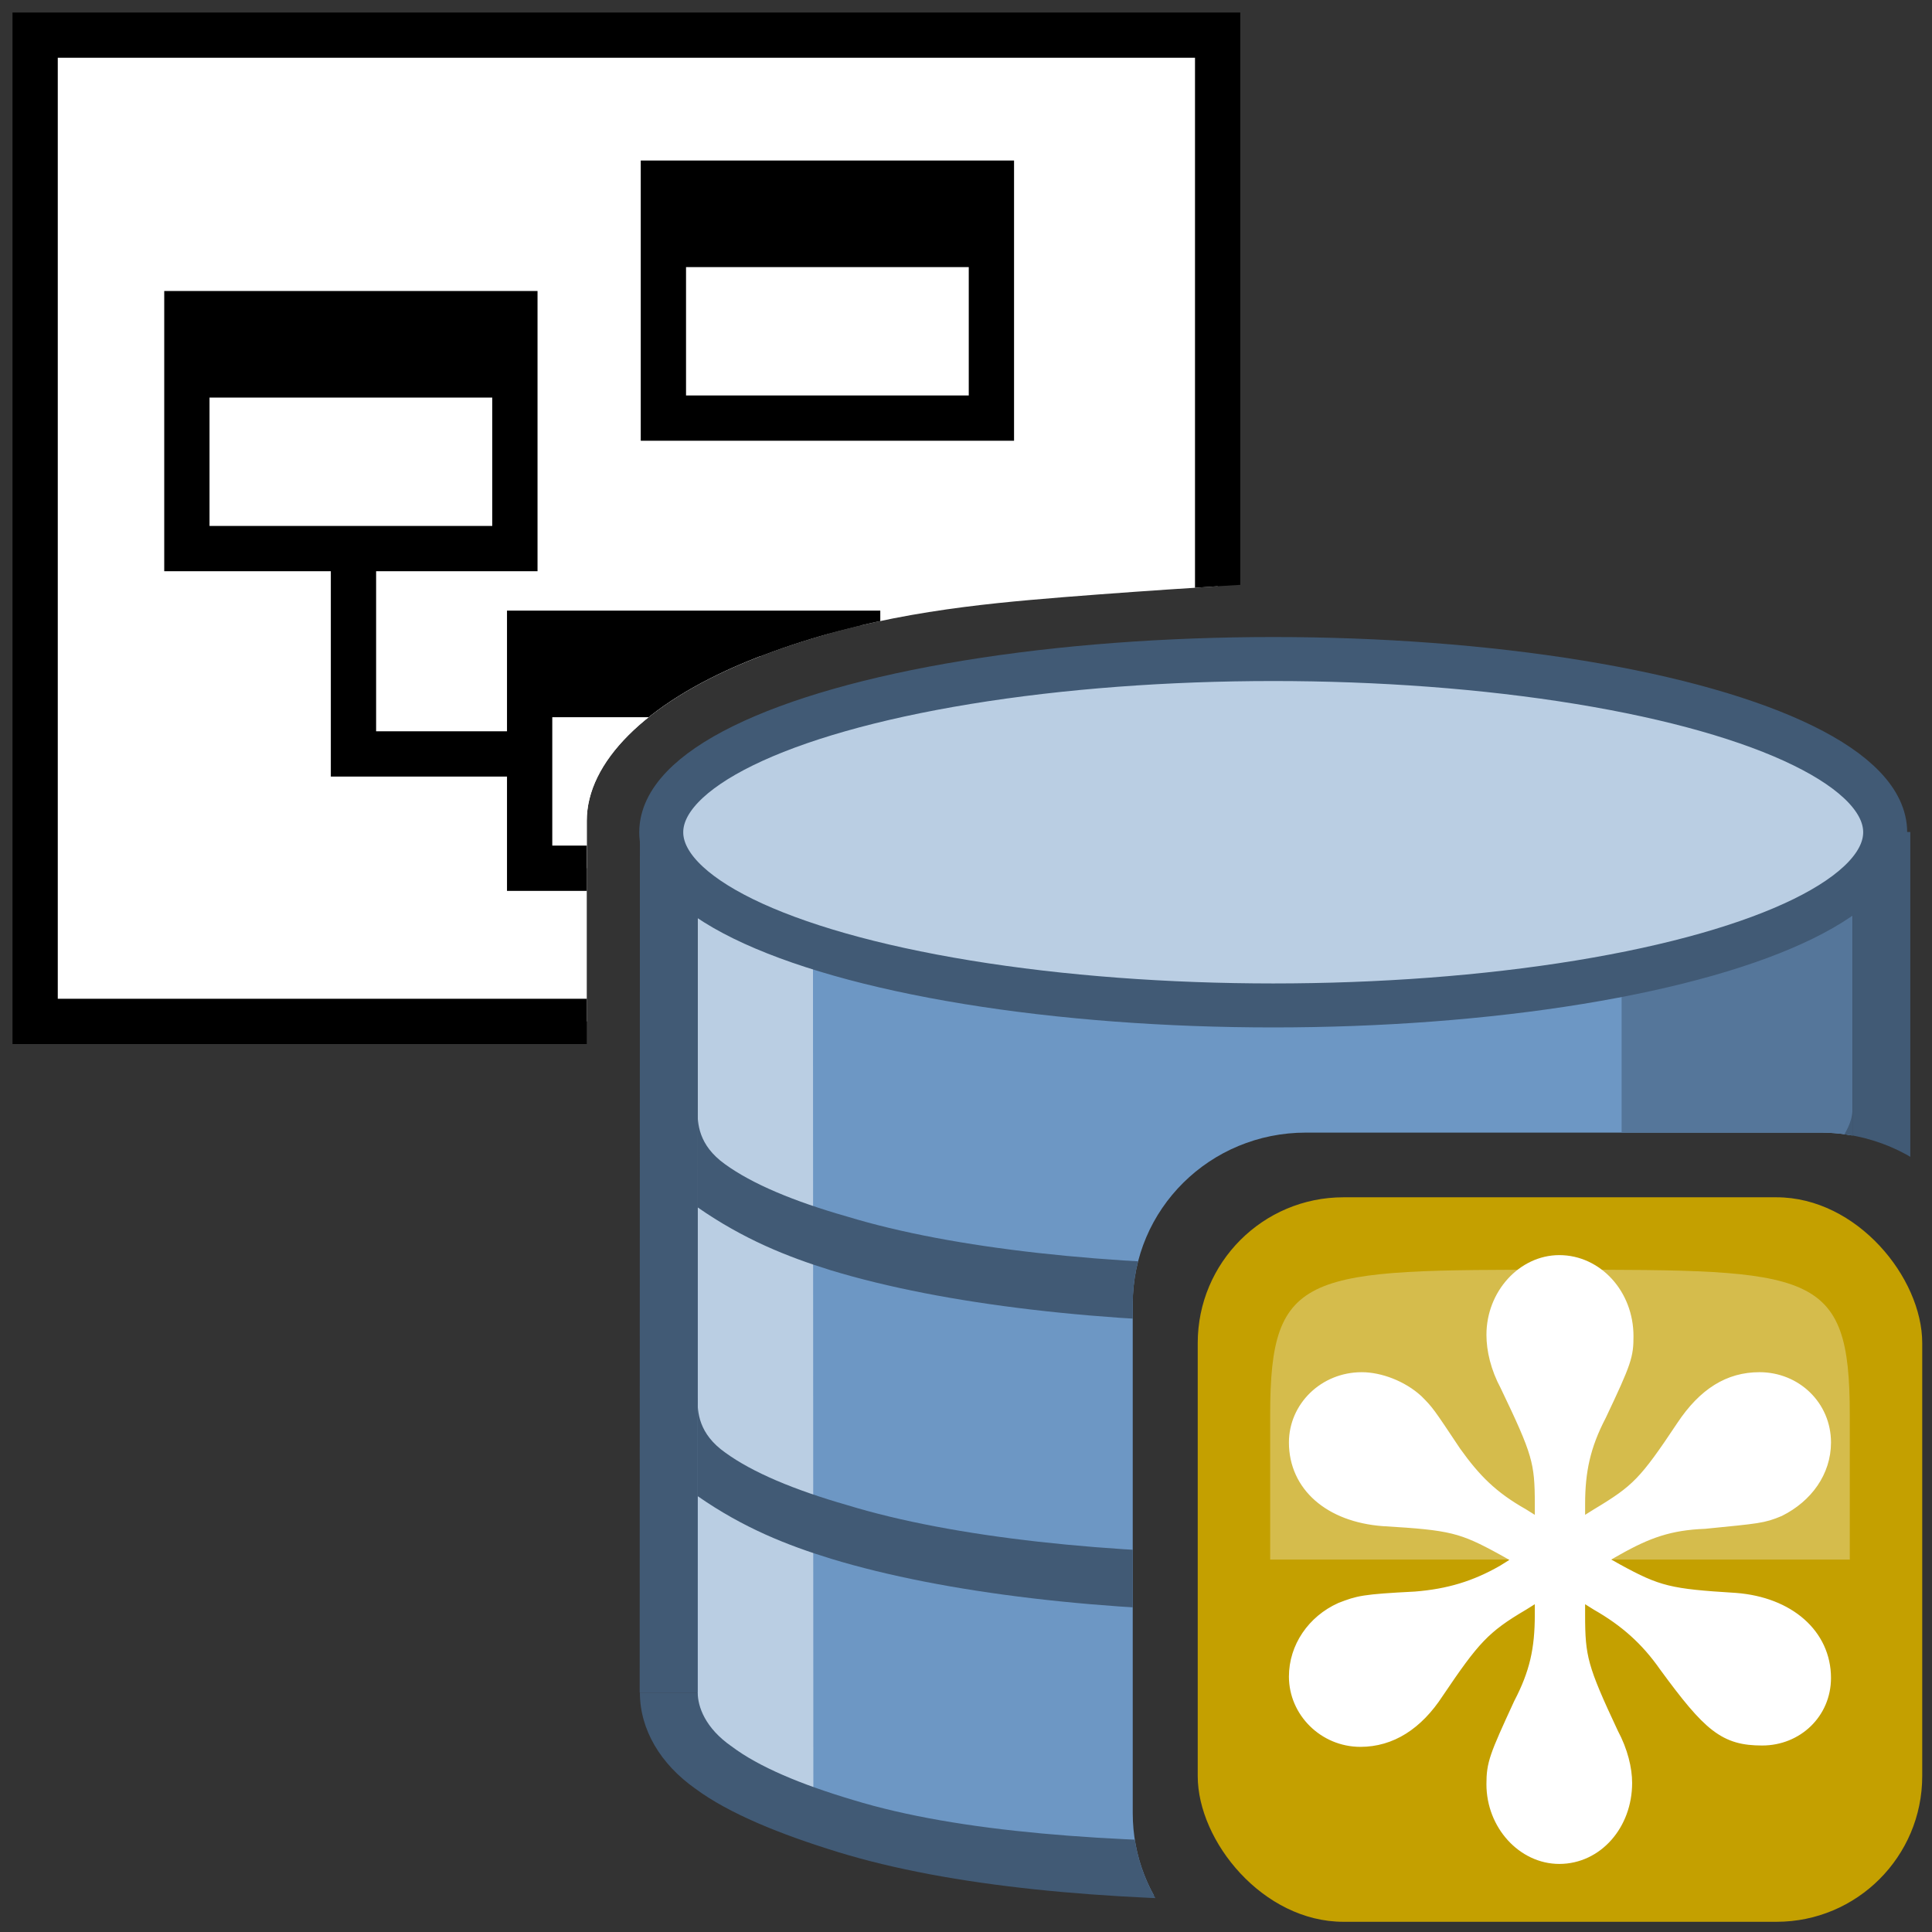 <?xml version="1.0" encoding="UTF-8" standalone="no"?>
<!-- Created with Inkscape (http://www.inkscape.org/) -->

<svg
   xmlns:dc="http://purl.org/dc/elements/1.1/"
   xmlns:cc="http://creativecommons.org/ns#"
   xmlns:rdf="http://www.w3.org/1999/02/22-rdf-syntax-ns#"
   xmlns:svg="http://www.w3.org/2000/svg"
   xmlns="http://www.w3.org/2000/svg"
   xmlns:xlink="http://www.w3.org/1999/xlink"
   xmlns:sodipodi="http://sodipodi.sourceforge.net/DTD/sodipodi-0.dtd"
   xmlns:inkscape="http://www.inkscape.org/namespaces/inkscape"
   width="256"
   height="256"
   viewBox="0 0 256 256"
   id="svg4855"
   version="1.1"
   inkscape:version="0.91 r13725"
   sodipodi:docname="QgisModelBaker_NewImport.svg"
   inkscape:export-filename="R:\4_Hochbau\47_Geoinformation\479_Uebrige-Aufgaben\QGIS Model Baker\Icons\new_import.png"
   inkscape:export-xdpi="90"
   inkscape:export-ydpi="90">
  <rect x="0" y="0" width="256" height="256" fill="#333333" stroke="none"/>
  <defs
     id="defs4857">
    <linearGradient
       id="j"
       gradientUnits="userSpaceOnUse"
       x1="61.441"
       x2="61.206"
       y1="161.203"
       y2="273.048">
      <stop
         offset="0"
         stop-color="#129300"
         id="stop5494"
         style="stop-color:#c90000;stop-opacity:1" />
      <stop
         offset="1"
         stop-color="#e4f363"
         id="stop5496" />
    </linearGradient>
    <filter
       style="color-interpolation-filters:sRGB"
       id="g">
      <feFlood
         flood-opacity=".419"
         result="flood"
         id="feFlood5469" />
      <feComposite
         in="flood"
         in2="SourceGraphic"
         operator="in"
         result="composite1"
         id="feComposite5471" />
      <feGaussianBlur
         result="blur"
         stdDeviation="1.8"
         id="feGaussianBlur5473" />
      <feOffset
         dx="3"
         dy="3"
         result="offset"
         id="feOffset5475" />
      <feComposite
         in="SourceGraphic"
         in2="offset"
         operator="over"
         result="composite2"
         id="feComposite5477" />
    </filter>
    <clipPath
       id="i">
      <path
         inkscape:connector-curvature="0"
         d="m 41.456,282.456 170.306,0 0,157.495 -170.306,0 z"
         id="path5491" />
    </clipPath>
    <linearGradient
       gradientTransform="translate(-1.874,799.781)"
       id="b"
       gradientUnits="userSpaceOnUse"
       x1="190.523"
       x2="180.141"
       y1="30.799"
       y2="41.595">
      <stop
         offset="0"
         stop-color="#afafaf"
         id="stop5440" />
      <stop
         offset="1"
         stop-color="#fff"
         id="stop5442" />
    </linearGradient>
    <filter
       style="color-interpolation-filters:sRGB"
       id="f">
      <feFlood
         flood-opacity=".775"
         result="flood"
         id="feFlood5458" />
      <feComposite
         in="flood"
         in2="SourceGraphic"
         operator="in"
         result="composite1"
         id="feComposite5460" />
      <feGaussianBlur
         result="blur"
         stdDeviation="4"
         id="feGaussianBlur5462" />
      <feOffset
         dx="1.8"
         dy="1.8"
         result="offset"
         id="feOffset5464" />
      <feComposite
         in="SourceGraphic"
         in2="offset"
         operator="over"
         result="composite2"
         id="feComposite5466" />
    </filter>
    <linearGradient
       gradientTransform="translate(-1.874,799.781)"
       id="c"
       gradientUnits="userSpaceOnUse"
       x1="120.707"
       x2="123.01"
       xlink:href="#a"
       y1="244.554"
       y2="121.558" />
    <linearGradient
       id="a">
      <stop
         offset="0"
         stop-color="#f5f5f5"
         id="stop5435" />
      <stop
         offset="1"
         stop-color="#fff"
         id="stop5437" />
    </linearGradient>
    <linearGradient
       gradientTransform="translate(-1.874,799.781)"
       id="d"
       gradientUnits="userSpaceOnUse"
       x1="-19.832"
       x2="384.75"
       xlink:href="#a"
       y1="221.757"
       y2="222.768" />
    <filter
       style="color-interpolation-filters:sRGB"
       id="e">
      <feFlood
         flood-opacity=".851"
         result="flood"
         id="feFlood5447" />
      <feComposite
         in="flood"
         in2="SourceGraphic"
         operator="in"
         result="composite1"
         id="feComposite5449" />
      <feGaussianBlur
         result="blur"
         stdDeviation="4"
         id="feGaussianBlur5451" />
      <feOffset
         dx="1.8"
         dy="1.8"
         result="offset"
         id="feOffset5453" />
      <feComposite
         in="SourceGraphic"
         in2="offset"
         operator="over"
         result="composite2"
         id="feComposite5455" />
    </filter>
    <clipPath
       clipPathUnits="userSpaceOnUse"
       id="clipPath4336">
      <path
         style="display:inline;fill:#ffffff;fill-opacity:1;fill-rule:evenodd;stroke:#000000;stroke-width:2.4;stroke-linecap:butt;stroke-linejoin:round;stroke-miterlimit:4;stroke-dasharray:none;stroke-opacity:1"
         d="m -733.786,495.666 0,-525.843 395.328,0 166.51,119.51 0,406.333 z"
         id="path4338"
         inkscape:connector-curvature="0" />
    </clipPath>
    <clipPath
       clipPathUnits="userSpaceOnUse"
       id="clipPath5025">
      <rect
         style="display:inline;fill:#ffffff;fill-opacity:0.621;stroke:#000000;stroke-width:3.6;stroke-linecap:round;stroke-linejoin:round;stroke-miterlimit:4;stroke-dasharray:none;stroke-opacity:1"
         id="rect5027"
         width="217.6"
         height="177.6"
         x="19.2"
         y="66.015" />
    </clipPath>
    <clipPath
       clipPathUnits="userSpaceOnUse"
       id="clipPath5025-1">
      <rect
         style="display:inline;fill:#ffffff;fill-opacity:0.621;stroke:#000000;stroke-width:3.6;stroke-linecap:round;stroke-linejoin:round;stroke-miterlimit:4;stroke-dasharray:none;stroke-opacity:1"
         id="rect5027-5"
         width="217.6"
         height="177.6"
         x="19.2"
         y="66.015" />
    </clipPath>
    <clipPath
       clipPathUnits="userSpaceOnUse"
       id="clipPath4977">
      <path
         style="fill:none;fill-rule:evenodd;stroke:#000000;stroke-width:1px;stroke-linecap:butt;stroke-linejoin:miter;stroke-opacity:1"
         d="m 252.791,140.388 0,80.61 -31.643,31.643 -76.544,0 0,-110.485 z"
         id="path4979"
         inkscape:connector-curvature="0" />
    </clipPath>
    <clipPath
       clipPathUnits="userSpaceOnUse"
       id="clipPath5694">
      <path
         inkscape:connector-curvature="0"
         id="path5696"
         d="m 77.75,139.75 c 0,0 0,-23.25 0,-31 0,-7.75 7.75,-15.5 21,-21 13.25,-5.5 26.5,-7.25 37.75,-8.25 11.25,-1 27.75,-2 27.75,-2 l 17.75,0 0,-90.908 -209.577,0 0,174.302 102.53,0 z"
         style="fill:none;fill-rule:evenodd;stroke:#000000;stroke-width:1px;stroke-linecap:butt;stroke-linejoin:miter;stroke-opacity:1" />
    </clipPath>
    <clipPath
       clipPathUnits="userSpaceOnUse"
       id="clipPath5700">
      <path
         inkscape:connector-curvature="0"
         id="path5702"
         d="m 77.75,139.75 c 0,0 0,-23.25 0,-31 0,-7.75 7.75,-15.5 21,-21 13.25,-5.5 26.5,-7.25 37.75,-8.25 11.25,-1 27.75,-2 27.75,-2 l 17.75,0 0,-90.908 -209.577,0 0,174.302 102.53,0 z"
         style="fill:none;fill-rule:evenodd;stroke:#000000;stroke-width:1px;stroke-linecap:butt;stroke-linejoin:miter;stroke-opacity:1" />
    </clipPath>
    <clipPath
       clipPathUnits="userSpaceOnUse"
       id="clipPath5706">
      <path
         inkscape:connector-curvature="0"
         id="path5708"
         d="m 77.75,139.75 c 0,0 0,-23.25 0,-31 0,-7.75 7.75,-15.5 21,-21 13.25,-5.5 26.5,-7.25 37.75,-8.25 11.25,-1 27.75,-2 27.75,-2 l 17.75,0 0,-90.908 -209.577,0 0,174.302 102.53,0 z"
         style="fill:none;fill-rule:evenodd;stroke:#000000;stroke-width:1px;stroke-linecap:butt;stroke-linejoin:miter;stroke-opacity:1" />
    </clipPath>
    <clipPath
       clipPathUnits="userSpaceOnUse"
       id="clipPath4977-4">
      <path
         style="fill:none;fill-rule:evenodd;stroke:#000000;stroke-width:1px;stroke-linecap:butt;stroke-linejoin:miter;stroke-opacity:1"
         d="m 252.791,140.388 0,80.61 -31.643,31.643 -76.544,0 0,-110.485 z"
         id="path4979-2"
         inkscape:connector-curvature="0" />
    </clipPath>
    <clipPath
       clipPathUnits="userSpaceOnUse"
       id="clipPath5804">
      <path
         style="fill:none;fill-rule:evenodd;stroke:#000000;stroke-width:0.679px;stroke-linecap:butt;stroke-linejoin:miter;stroke-opacity:1"
         d="m 12.008,5.958 0,125.531 53.47,0 c -2.426,-2.716 -3.896,-6.288 -3.896,-10.214 l 0,-45.801 c 0,-8.539 6.947,-15.414 15.578,-15.414 l 46.289,0 c 4.451,0 8.554,1.835 11.435,4.779 l 0,-58.881 -122.875,0 z"
         id="path5806"
         inkscape:connector-curvature="0" />
    </clipPath>
  </defs>
  <sodipodi:namedview
     id="base"
     pagecolor="#ffffff"
     bordercolor="#666666"
     borderopacity="1.0"
     inkscape:pageopacity="0.0"
     inkscape:pageshadow="2"
     inkscape:zoom="1"
     inkscape:cx="-21.688965"
     inkscape:cy="139.11293"
     inkscape:document-units="px"
     inkscape:current-layer="layer10"
     showgrid="false"
     units="px"
     inkscape:window-width="1680"
     inkscape:window-height="987"
     inkscape:window-x="-8"
     inkscape:window-y="-8"
     inkscape:window-maximized="1" />
  <g
     inkscape:groupmode="layer"
     id="layer2"
     inkscape:label="data_model"
     style="display:inline"
     sodipodi:insensitive="true">
    <path
       style="fill:none;fill-rule:evenodd;stroke:#ffffff;stroke-width:8.735;stroke-linecap:butt;stroke-linejoin:miter;stroke-miterlimit:4;stroke-dasharray:none;stroke-opacity:1"
       d="m 56.324,111.089 0,-49.523 29.163,0"
       id="path4247"
       inkscape:connector-curvature="0" />
    <rect
       style="display:inline;fill:#ffffff;fill-opacity:1;stroke:#000000;stroke-width:6;stroke-linecap:round;stroke-linejoin:miter;stroke-miterlimit:4;stroke-dasharray:none;stroke-opacity:1"
       id="rect5626"
       width="156.688"
       height="130.688"
       x="4.656"
       y="4.656"
       clip-path="url(#clipPath5694)" />
    <rect
       style="display:inline;fill:#ffffff;fill-opacity:1;stroke:#000000;stroke-width:6;stroke-linecap:butt;stroke-linejoin:miter;stroke-miterlimit:4;stroke-dasharray:none;stroke-opacity:1"
       id="rect4792-9"
       width="43.463"
       height="31.131"
       x="87.903"
       y="24.27" />
    <rect
       style="display:inline;fill:#000000;fill-opacity:1;stroke:none;stroke-width:2;stroke-linecap:butt;stroke-linejoin:round;stroke-miterlimit:4;stroke-dasharray:none;stroke-opacity:1"
       id="rect6294-5"
       width="44.288"
       height="12.648"
       x="87.49"
       y="22.745" />
    <path
       style="display:inline;fill:none;fill-rule:evenodd;stroke:#000000;stroke-width:6;stroke-linecap:butt;stroke-linejoin:miter;stroke-miterlimit:4;stroke-dasharray:none;stroke-opacity:1"
       d="m 69.112,99.9 -22.275,0 0,-33.723"
       id="path6936"
       inkscape:connector-curvature="0" />
    <rect
       style="display:inline;fill:#ffffff;fill-opacity:1;stroke:#000000;stroke-width:6;stroke-linecap:butt;stroke-linejoin:miter;stroke-miterlimit:4;stroke-dasharray:none;stroke-opacity:1"
       id="rect4792"
       width="43.463"
       height="31.131"
       x="24.762"
       y="41.559" />
    <rect
       style="display:inline;fill:#000000;fill-opacity:1;stroke:none;stroke-width:2;stroke-linecap:butt;stroke-linejoin:miter;stroke-miterlimit:4;stroke-dasharray:none;stroke-opacity:1"
       id="rect6294"
       width="44.288"
       height="12.648"
       x="24.35"
       y="40.034" />
    <rect
       style="display:inline;fill:#ffffff;fill-opacity:1;stroke:#000000;stroke-width:6;stroke-linecap:butt;stroke-linejoin:miter;stroke-miterlimit:4;stroke-dasharray:none;stroke-opacity:1"
       id="rect4792-7"
       width="43.463"
       height="31.131"
       x="70.18"
       y="83.913"
       clip-path="url(#clipPath5700)" />
    <rect
       style="display:inline;fill:#000000;fill-opacity:1;stroke:none;stroke-width:2;stroke-linecap:butt;stroke-linejoin:miter;stroke-miterlimit:4;stroke-dasharray:none;stroke-opacity:1"
       id="rect6294-9"
       width="44.288"
       height="12.648"
       x="69.767"
       y="82.388"
       clip-path="url(#clipPath5706)" />
  </g>
  <g
     inkscape:groupmode="layer"
     id="layer10"
     inkscape:label="dbmanager"
     style="display:inline"
     sodipodi:insensitive="true">
    <g
       id="g5710"
       transform="matrix(1.473,0,0,1.473,59.384,61.608)"
       clip-path="url(#clipPath5804)">
      <path
         style="fill:#6d97c4"
         inkscape:connector-curvature="0"
         d="m 22.449,38.223 103.839,0 0,78.966 c -38.728,17.081 -70.587,14.921 -103.897,0 z"
         id="path4263" />
      <path
         inkscape:connector-curvature="0"
         d="m 22.449,34.081 0,82.068 10.403,5.203 -0.039,-87.291 z"
         style="color:#000000;line-height:normal;font-family:sans-serif;text-indent:0;text-align:start;text-decoration:none;text-decoration-line:none;text-decoration-style:solid;text-decoration-color:#000000;text-transform:none;white-space:normal;overflow:visible;isolation:auto;mix-blend-mode:normal;solid-color:#000000;fill:#bacee3"
         overflow="visible"
         white-space="normal"
         id="path4265" />
      <path
         inkscape:connector-curvature="0"
         d="m 126.327,35.632 0,80.497 -20.768,7.814 0,-88.292 z"
         style="color:#000000;line-height:normal;font-family:sans-serif;text-indent:0;text-align:start;text-decoration:none;text-decoration-line:none;text-decoration-style:solid;text-decoration-color:#000000;text-transform:none;white-space:normal;overflow:visible;isolation:auto;mix-blend-mode:normal;solid-color:#000000;fill:#55769a"
         overflow="visible"
         white-space="normal"
         id="path4267" />
      <path
         style="fill:#415a75"
         inkscape:connector-curvature="0"
         d="m 126.327,33.02 5.202,0 0,77.415 -5.202,0 z m -109.08,0 5.202,0 0,77.415 -5.221,0 z"
         id="path4269" />
      <path
         inkscape:connector-curvature="0"
         style="color:#000000;line-height:normal;font-family:sans-serif;text-indent:0;text-align:start;text-decoration:none;text-decoration-line:none;text-decoration-style:solid;text-decoration-color:#000000;text-transform:none;white-space:normal;overflow:visible;isolation:auto;mix-blend-mode:normal;solid-color:#000000;fill:#415a75"
         d="m 22.449,57.955 0,8.835 c 4.122,2.866 8.048,4.437 11.974,5.654 10.207,3.102 24.654,4.751 39.965,4.751 15.311,0 28.855,-1.708 39.062,-4.81 4.711,-1.61 9.265,-2.945 12.877,-5.596 l 0,-8.835 c 0,1.276 -0.903,3.22 -3.337,4.908 -2.434,1.767 -6.144,3.298 -10.933,4.751 -9.618,2.886 -22.77,4.378 -37.688,4.378 -14.918,0 -28.933,-1.473 -38.473,-4.378 -4.829,-1.374 -8.558,-2.945 -10.992,-4.712 -2.414,-1.728 -2.473,-3.691 -2.473,-4.908 z"
         overflow="visible"
         white-space="normal"
         id="path4271" />
      <ellipse
         style="fill:#bacee3;stroke:#415a75;stroke-width:3.957;stroke-linecap:round;stroke-linejoin:round;stroke-miterlimit:4;stroke-dasharray:none"
         cx="74.218"
         cy="33.04"
         rx="55.05"
         ry="15.581"
         id="ellipse4273" />
      <path
         inkscape:connector-curvature="0"
         style="color:#000000;line-height:normal;font-family:sans-serif;text-indent:0;text-align:start;text-decoration:none;text-decoration-line:none;text-decoration-style:solid;text-decoration-color:#000000;text-transform:none;white-space:normal;overflow:visible;isolation:auto;mix-blend-mode:normal;solid-color:#000000;fill:#415a75"
         d="m 17.247,110.435 c 0,3.338 1.865,6.44 4.986,8.639 3.043,2.258 7.695,4.123 12.798,5.694 10.207,3.141 24.026,4.378 39.337,4.378 15.311,0 28.933,-1.217 39.219,-4.359 5.104,-1.531 9.697,-3.455 12.818,-5.694 3.062,-2.219 5.104,-5.301 5.104,-8.639 l -5.202,0 c 0,0 -0.157,3.043 -2.748,4.81 -2.454,1.767 -6.183,3.338 -10.992,4.791 -9.618,2.906 -23.28,3.868 -38.198,3.868 -14.918,0 -28.384,-0.903 -37.943,-3.829 -4.75,-1.414 -8.48,-2.984 -10.914,-4.81 -2.414,-1.669 -3.062,-3.613 -3.062,-4.849 z m 5.202,-26.505 0,8.835 c 4.122,2.866 8.048,4.418 12.013,5.635 10.207,3.102 24.615,4.771 39.926,4.771 15.311,0 28.855,-1.708 39.062,-4.81 4.711,-1.63 9.265,-2.945 12.877,-5.596 l 0,-8.835 c 0,1.276 -0.903,3.22 -3.337,4.908 -2.434,1.767 -6.144,3.298 -10.933,4.751 -9.618,2.886 -22.77,4.378 -37.688,4.378 -14.918,0 -28.914,-1.473 -38.473,-4.398 -4.79,-1.374 -8.519,-2.945 -10.953,-4.712 -2.434,-1.708 -2.513,-3.671 -2.513,-4.908 z"
         overflow="visible"
         white-space="normal"
         id="path4275" />
    </g>
  </g>
  <g
     inkscape:groupmode="layer"
     id="layer1"
     inkscape:label="new"
     style="display:inline"
     sodipodi:insensitive="true">
    <rect
       style="display:inline;fill:#c4a000"
       id="rect6315-3"
       height="96"
       rx="19.311"
       ry="19.311"
       width="96"
       x="158.705"
       y="158.647" />
    <path
       style="display:inline;opacity:0.3;fill:#fcffff;fill-rule:evenodd"
       inkscape:connector-curvature="0"
       id="path6317-8"
       d="m 168.305,206.647 76.8,0 0,-19.2 c 0,-19.2 -4.8,-19.2 -38.4,-19.2 -33.6,0 -38.4,0 -38.4,19.2 l 0,19.2 z" />
    <path
       style="display:inline;fill:#ffffff;stroke:#ffffff;stroke-width:2.214"
       inkscape:connector-curvature="0"
       id="path6319"
       d="m 204.477,210.567 0,3.388 c 0,4.636 -0.712,7.846 -2.849,11.947 -3.205,6.954 -3.561,7.846 -3.561,10.52 0,5.171 3.917,9.451 8.546,9.451 4.807,0 8.546,-4.279 8.546,-9.629 0,-1.783 -0.534,-4.101 -1.78,-6.419 -4.095,-8.737 -4.451,-10.164 -4.451,-15.87 l 0,-3.388 2.849,1.783 c 3.739,2.14 6.587,4.636 9.08,8.202 5.875,8.024 7.834,9.629 12.64,9.629 4.451,0 8.012,-3.388 8.012,-7.846 0,-5.528 -4.629,-9.629 -11.572,-10.164 -8.724,-0.535 -10.326,-0.892 -15.845,-3.923 l -2.849,-1.605 2.849,-1.605 c 4.095,-2.318 7.121,-3.388 11.75,-3.566 7.121,-0.713 7.655,-0.713 9.792,-1.605 3.561,-1.783 5.875,-4.993 5.875,-8.737 0,-4.636 -3.739,-8.202 -8.368,-8.202 -3.917,0 -7.121,1.961 -9.97,6.241 -4.985,7.489 -6.053,8.559 -11.394,11.769 l -2.849,1.783 0,-3.388 c 0,-4.458 0.712,-7.846 2.849,-11.947 3.383,-7.132 3.561,-7.846 3.561,-10.342 0,-5.349 -3.917,-9.629 -8.724,-9.629 -4.629,0 -8.546,4.279 -8.546,9.451 0,1.961 0.534,4.279 1.78,6.598 4.273,8.916 4.629,10.164 4.629,15.87 l 0,3.388 -2.849,-1.783 c -4.095,-2.318 -6.409,-4.636 -9.08,-8.381 -3.561,-5.349 -3.561,-5.349 -4.985,-6.776 -1.958,-1.783 -4.807,-2.853 -7.121,-2.853 -4.807,0 -8.546,3.745 -8.546,8.202 0,5.528 4.451,9.451 11.394,9.985 9.08,0.535 10.504,0.892 16.023,3.923 l 2.849,1.605 -2.849,1.783 c -3.739,2.14 -7.299,3.21 -11.75,3.566 -6.943,0.357 -7.477,0.535 -9.792,1.427 -3.561,1.605 -5.875,4.993 -5.875,8.737 0,4.458 3.739,8.202 8.368,8.202 3.917,0 7.299,-2.14 9.97,-6.241 4.807,-7.132 6.231,-8.737 11.394,-11.769 z" />
  </g>
</svg>

